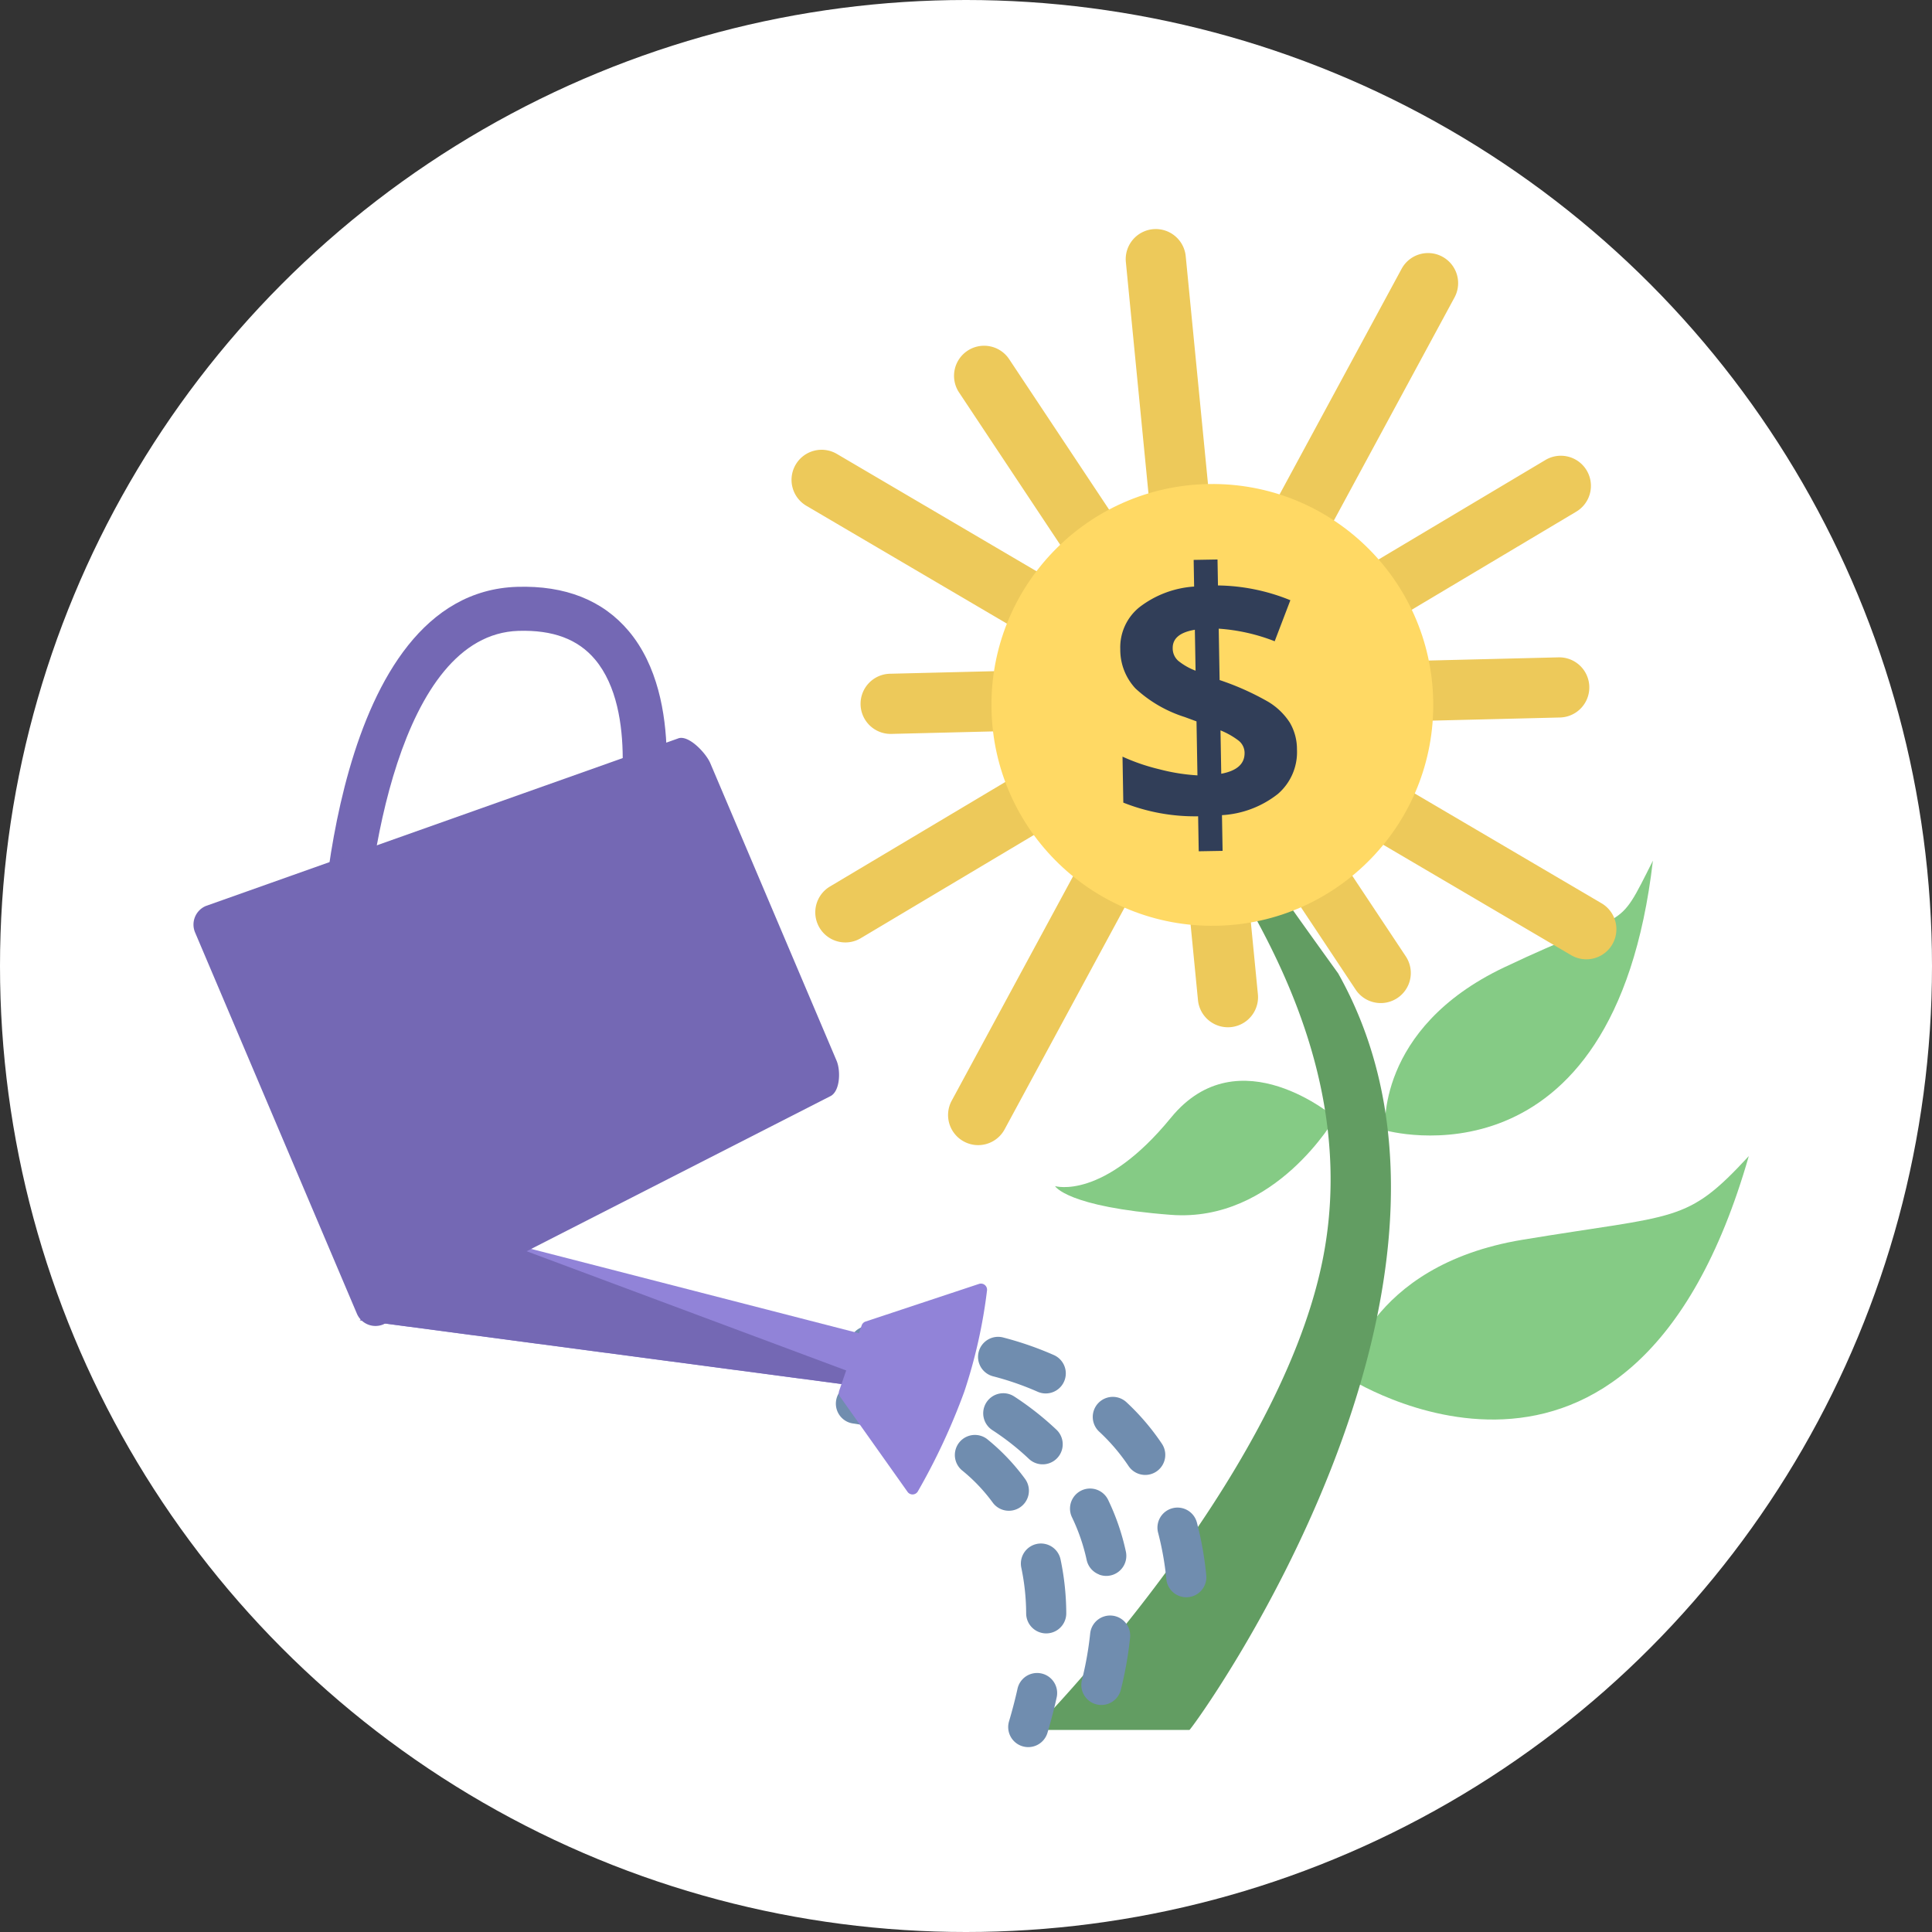 <svg xmlns="http://www.w3.org/2000/svg" width="192.674" height="192.674" viewBox="0 0 192.674 192.674"><rect x="0" y="0" width="192.674" height="192.674" fill="#333333" stroke="none"/><g transform="translate(-1149.809 -938.979)"><circle cx="96.337" cy="96.337" r="96.337" transform="translate(1149.809 938.979)" fill="#fff"/><path d="M-220.352-3278.556s4.794,1.45,11.562-6.827,16.376,0,16.376,0-5.97,10.483-16.376,9.692S-220.352-3278.556-220.352-3278.556Z" transform="translate(1475.379 4335.824)" fill="#85cb85"/><path d="M.02,32.232s-1.11-11.206,13.123-17.974S28.4,8.24,32.546,0C32.565,42.31.02,32.232.02,32.232Z" transform="matrix(0.961, 0.276, -0.276, 0.961, 1292.937, 1045.29)" fill="#85cb85"/><path d="M-196.006-3308.341s-1-10.126,11.858-16.242,11.095-3.2,14.845-10.645C-173.185-3301.78-196.006-3308.341-196.006-3308.341Z" transform="translate(1483.952 4360.041)" fill="#85cb85"/><path d="M-231.609-3250.716H-247.17c-.007,0,24.341-24.588,28.831-46.828s-11.323-39.956-10.873-42.129l.25-1.209,1.2-.876,1.422,4.47a1.731,1.731,0,0,0,1-1.421c.008.33-.6-.156,8.552,12.536C-199.219-3294.988-231.173-3251.022-231.609-3250.716Z" transform="translate(1500.043 4362.216)" fill="#629d62"/><g transform="translate(1224.809 971.2) rotate(-9)"><g transform="translate(0 0)"><path d="M68.311,59.193a2.988,2.988,0,0,1-1.9-.683L-1.906,2.317a3,3,0,0,1-.411-4.223,3,3,0,0,1,4.223-.411L70.218,53.876a3,3,0,0,1-1.908,5.317Z" transform="translate(4.407 16.527)" fill="#edc95a"/><path d="M0,77.924a2.987,2.987,0,0,1-1.82-.617A3,3,0,0,1-2.383,73.1L54.911-1.822a3,3,0,0,1,4.205-.561,3,3,0,0,1,.561,4.205L2.383,76.746A3,3,0,0,1,0,77.924Z" transform="translate(9.916 6.611)" fill="#edc95a"/><path d="M0,33.852a3,3,0,0,1-2.786-1.887,3,3,0,0,1,1.671-3.9L76.013-2.785a3,3,0,0,1,3.9,1.671,3,3,0,0,1-1.671,3.9L1.114,33.636A2.992,2.992,0,0,1,0,33.852Z" transform="translate(0 28.647)" fill="#edc95a"/><path d="M66.113,11.815a3.026,3.026,0,0,1-.4-.027L-.4,2.974A3,3,0,0,1-2.974-.4,3,3,0,0,1,.4-2.974L66.505,5.841a3,3,0,0,1-.393,5.974Z" transform="translate(7.713 39.665)" fill="#edc95a"/><path d="M29.751,68.008a3,3,0,0,1-2.73-1.752L-2.728,1.248a3,3,0,0,1,1.48-3.976,3,3,0,0,1,3.976,1.48L32.477,63.759a3,3,0,0,1-2.726,4.249Z" transform="translate(22.036 8.815)" fill="#edc95a"/><path d="M0,76.822q-.09,0-.182-.005a3,3,0,0,1-2.816-3.173L1.413-.179A3,3,0,0,1,4.586-2.995,3,3,0,0,1,7.4.179L2.995,74A3,3,0,0,1,0,76.822Z" transform="translate(36.36 0)" fill="#edc95a"/></g><g transform="translate(20.634 19.908) rotate(8)"><circle cx="22.03" cy="22.03" r="22.03" transform="translate(0 0)" fill="#ffd964"/><path d="M17.443,19.059a5.507,5.507,0,0,1-2,4.439A9.927,9.927,0,0,1,9.851,25.5v3.562H7.471V25.573A19.316,19.316,0,0,1,.035,24.079V19.493a20.017,20.017,0,0,0,3.64,1.32,19.473,19.473,0,0,0,3.8.678V16.105l-1.164-.452a12.992,12.992,0,0,1-4.873-2.945A5.66,5.66,0,0,1,0,8.774,5.134,5.134,0,0,1,1.972,4.63a10.022,10.022,0,0,1,5.5-1.972V0h2.38V2.589a19.725,19.725,0,0,1,7.193,1.6L15.41,8.252A18.78,18.78,0,0,0,9.851,6.9v5.125a26.72,26.72,0,0,1,4.821,2.259,6.6,6.6,0,0,1,2.1,2.1A5.213,5.213,0,0,1,17.443,19.059Zm-5.229.261a1.562,1.562,0,0,0-.591-1.234,7.747,7.747,0,0,0-1.772-1.042v4.326Q12.213,20.97,12.213,19.319ZM5.229,8.774a1.649,1.649,0,0,0,.53,1.26,6.292,6.292,0,0,0,1.711,1.016V6.967Q5.229,7.3,5.229,8.774Z" transform="translate(12.946 7.54)" fill="#313e58"/></g></g><path d="M33.161,23.237a2,2,0,0,1-1.969-1.664,29.658,29.658,0,0,0-1.134-4.539,2,2,0,1,1,3.787-1.287,33.664,33.664,0,0,1,1.29,5.154,2,2,0,0,1-1.974,2.337ZM28.227,11.353a2,2,0,0,1-1.581-.773,19.51,19.51,0,0,0-3.171-3.226,2,2,0,0,1,2.508-3.116,23.515,23.515,0,0,1,3.822,3.889,2,2,0,0,1-1.578,3.227ZM17.762,3.94a2,2,0,0,1-.68-.12A29.046,29.046,0,0,0,12.571,2.6a2,2,0,1,1,.737-3.931A33.055,33.055,0,0,1,18.442.058a2,2,0,0,1-.68,3.881ZM0,2.428A2,2,0,0,1-1.967.783,2,2,0,0,1-.358-1.54a36.433,36.433,0,0,1,5.3-.451,2,2,0,0,1,.08,4A33.227,33.227,0,0,0,.355,2.4,2.013,2.013,0,0,1,0,2.428Z" transform="translate(1236.515 1072.771) rotate(4)" fill="#708daf"/><path d="M31.747,24.547a2,2,0,0,1-1.983-1.757,33.036,33.036,0,0,0-.891-4.625,2,2,0,1,1,3.86-1.049,37.044,37.044,0,0,1,1,5.187,2,2,0,0,1-1.742,2.228A2.021,2.021,0,0,1,31.747,24.547ZM27.6,12.346a2,2,0,0,1-1.675-.9,19.13,19.13,0,0,0-2.9-3.463,2,2,0,0,1,2.739-2.915,23.134,23.134,0,0,1,3.505,4.188,2,2,0,0,1-1.672,3.1ZM17.693,4.238a1.993,1.993,0,0,1-.767-.154A25.734,25.734,0,0,0,12.5,2.714a2,2,0,1,1,.846-3.91A29.739,29.739,0,0,1,18.462.391a2,2,0,0,1-.769,3.847ZM0,2.424A2,2,0,0,1-1.967.795,2,2,0,0,1-.372-1.542,33.92,33.92,0,0,1,4.948-2a2,2,0,0,1,.058,4,30.645,30.645,0,0,0-4.637.385A2.011,2.011,0,0,1,0,2.424Z" transform="matrix(0.934, 0.358, -0.358, 0.934, 1238.065, 1074.588)" fill="#708daf"/><path d="M26.75,27.32a2,2,0,0,1-2-1.914c-.05-1.159-.138-2.293-.261-3.371a2,2,0,0,1,3.974-.454c.134,1.171.229,2.4.283,3.653a2,2,0,0,1-1.912,2.084Zm-2-11.306a2,2,0,0,1-1.886-1.334,22.591,22.591,0,0,0-1.94-4.153,2,2,0,1,1,3.423-2.07,26.592,26.592,0,0,1,2.288,4.89,2,2,0,0,1-1.886,2.667ZM17.245,5.663A1.991,1.991,0,0,1,16.1,5.3a17.2,17.2,0,0,0-3.968-2.05A2,2,0,0,1,13.5-.506a21.2,21.2,0,0,1,4.89,2.529,2,2,0,0,1-1.147,3.64ZM-.006,2.42A2,2,0,0,1-1.954.855,2,2,0,0,1-.437-1.534,25.665,25.665,0,0,1,5-2a2,2,0,0,1-.052,4,22.155,22.155,0,0,0-4.515.369A2.006,2.006,0,0,1-.006,2.42Z" transform="translate(1235.307 1078.566) rotate(19)" fill="#708daf"/><path d="M2.041,51.036,29.933,3.779,27.069,0,0,35.366Z" transform="translate(1231.864 1048.818) rotate(67)" fill="#9183d8"/><path d="M2.041,47.256,29.933,0,0,31.587Z" transform="translate(1228.386 1050.295) rotate(67)" fill="#7468b4"/><path d="M27.452,41.687C26.092,41.07-5.776,26.375.925,9.11,2.665,4.628,5.5,1.757,9.358.579,17.881-2.026,28.121,4.99,28.552,5.29L26.048,8.9c-.089-.061-8.936-6.1-15.414-4.117C8.1,5.56,6.263,7.5,5.02,10.7.692,21.849,21.056,33.961,29.267,37.687Z" transform="translate(1209.402 993.092) rotate(67)" fill="#7468b4"/><path d="M5.339,17.573.2,12.947a.609.609,0,0,1-.2-.5L.966.561A.611.611,0,0,1,1.871.077,51.423,51.423,0,0,1,10.282,6.11a64.041,64.041,0,0,1,7.35,8.155.611.611,0,0,1-.361.96L5.879,17.716a.609.609,0,0,1-.539-.143Z" transform="translate(1247.583 1065.912) rotate(67)" fill="#9183d8"/><path d="M6.548,0H38.781C39.894,0,41.8.9,41.8,2.015l3.526,49.862a2.015,2.015,0,0,1-2.015,2.015H2.015A2.015,2.015,0,0,1,0,51.876L3.022,2.015C3.022.9,5.435,0,6.548,0Z" transform="translate(1218.086 1009.062) rotate(67)" fill="#7468b4"/></g></svg>
